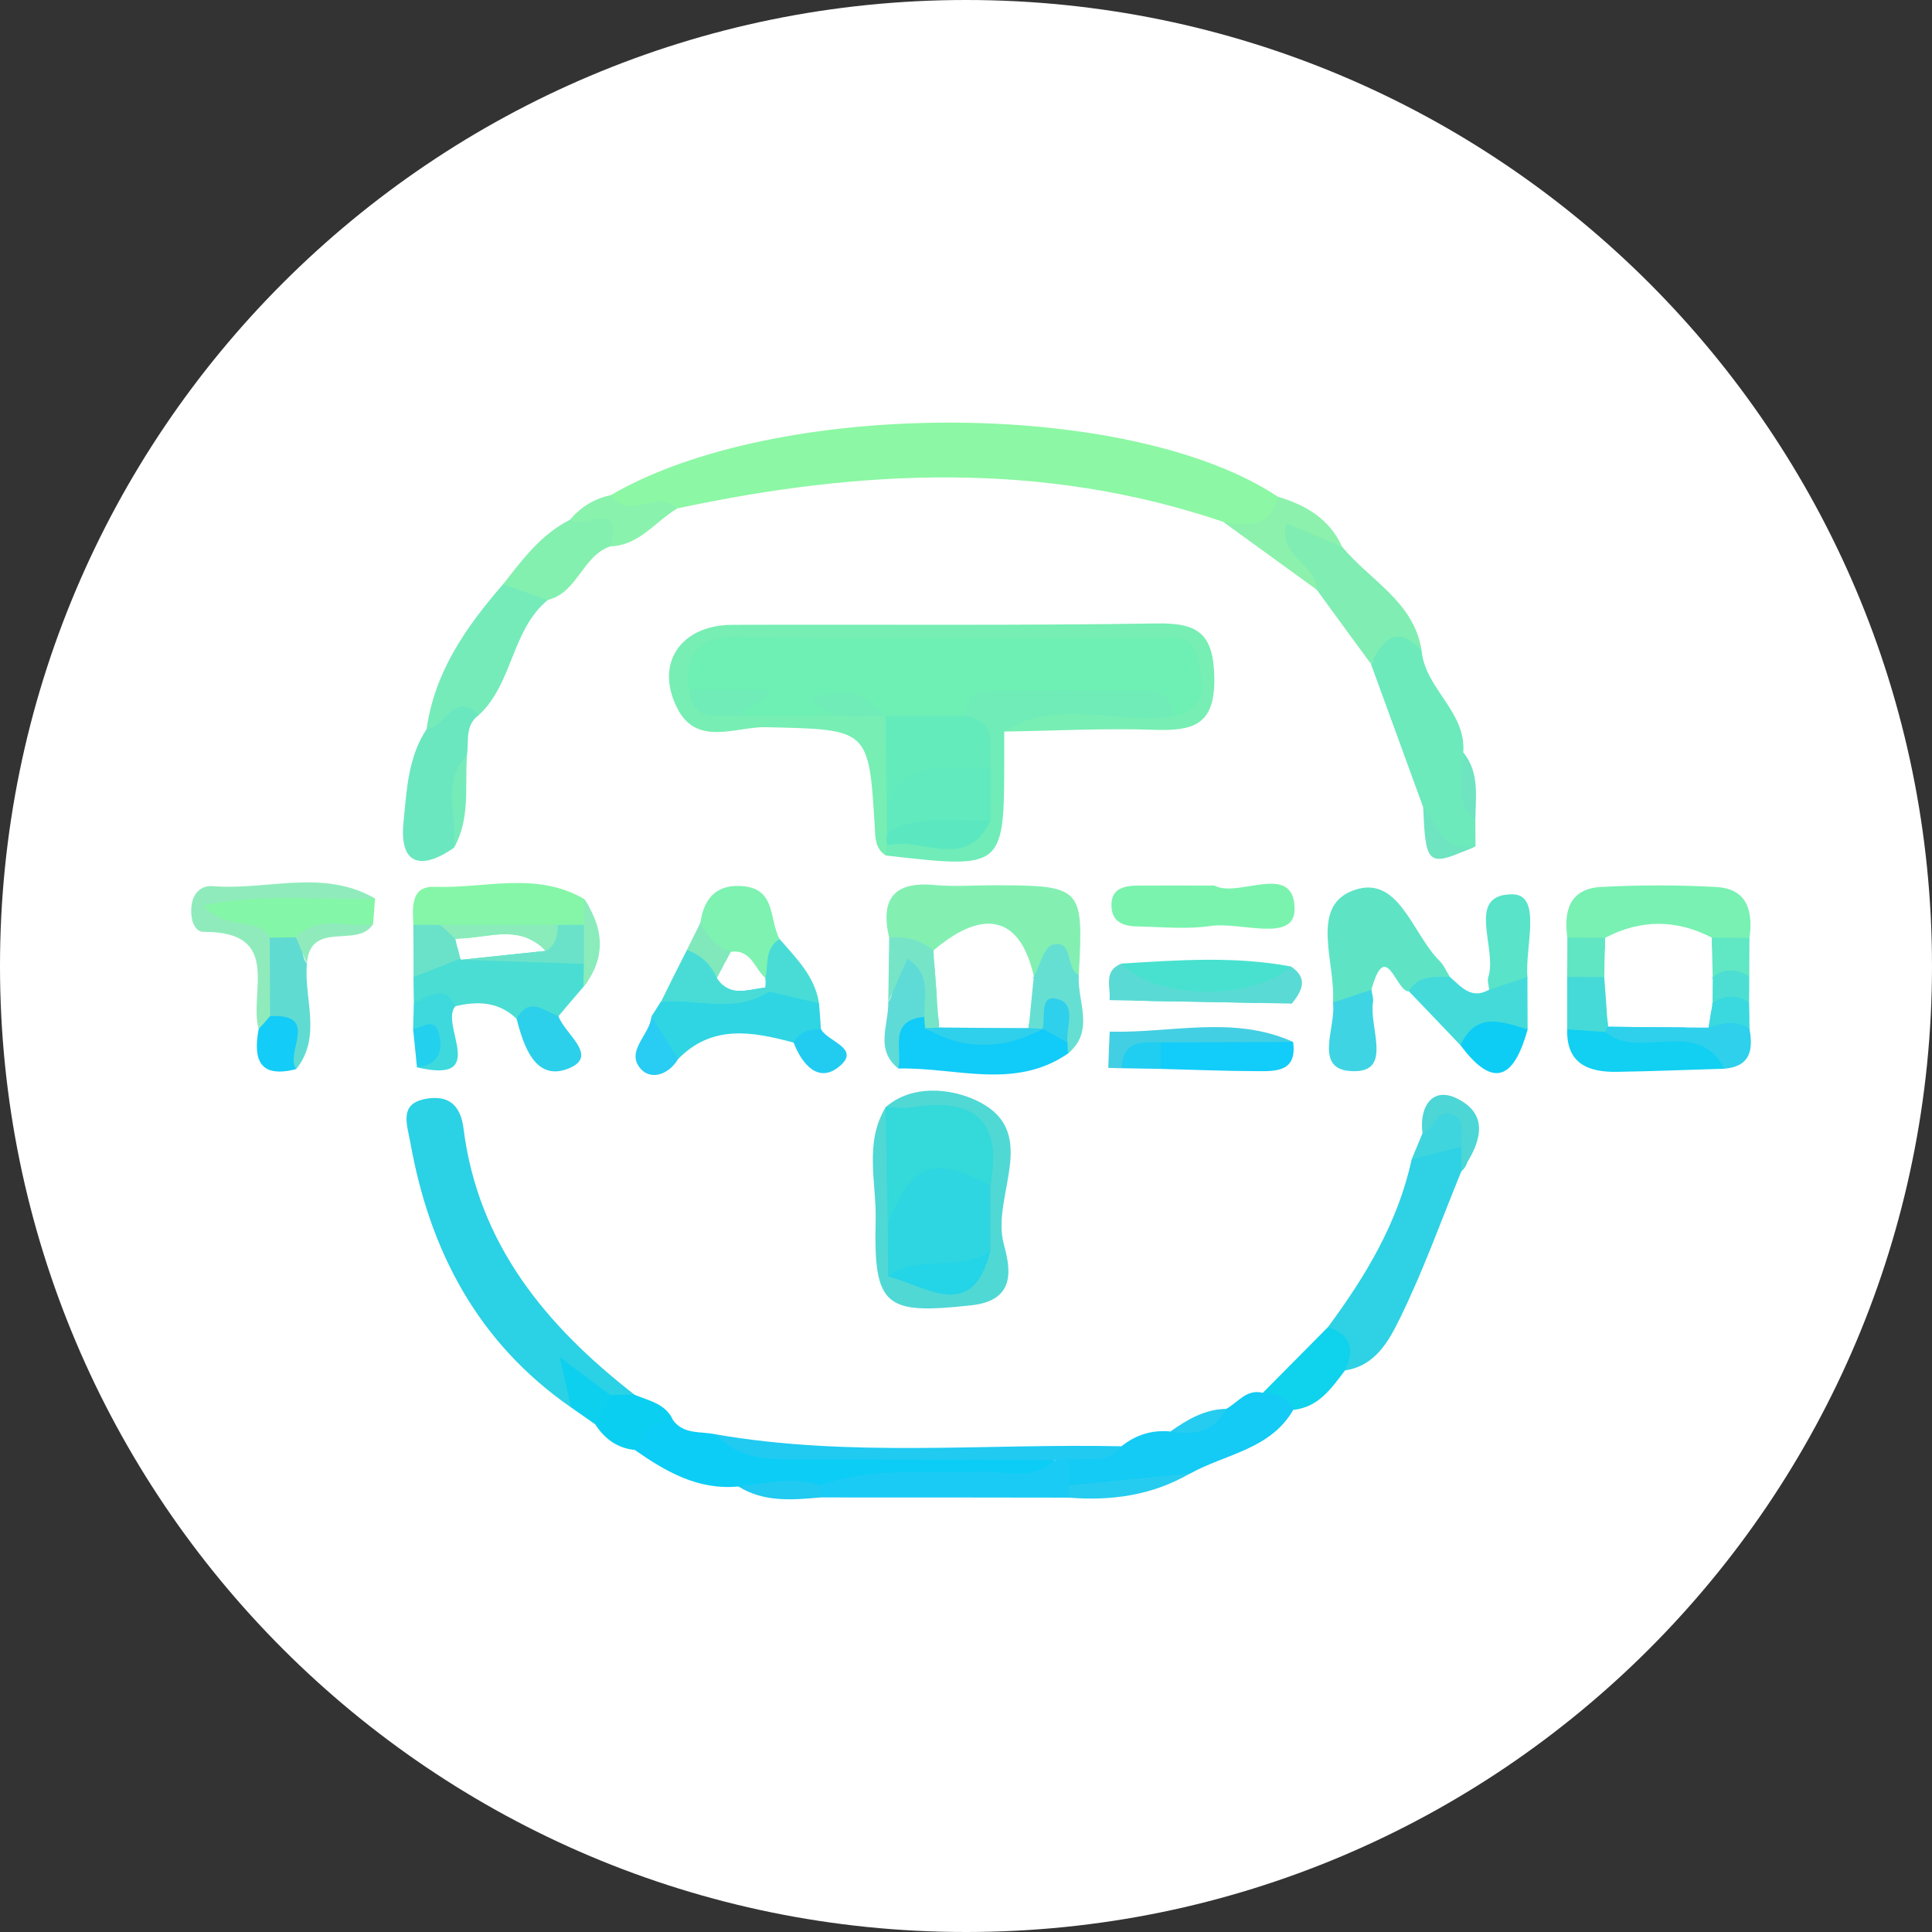 <svg width="192" height="192" viewBox="0 0 192 192" fill="none" xmlns="http://www.w3.org/2000/svg">
<rect x="0" y="0" width="192" height="192" fill="#333333" stroke="none"/>
<g clip-path="url(#clip0_5170_53580)">
<path d="M96 192C149.019 192 192 149.019 192 96C192 42.981 149.019 0 96 0C42.981 0 0 42.981 0 96C0 149.019 42.981 192 96 192Z" fill="white"/>
<path d="M173.86 102.246C173.86 101.381 173.842 100.517 173.825 99.652C173.842 98.787 173.842 97.922 173.842 97.057C173.842 95.777 173.86 94.479 173.86 93.199C174.225 90.552 173.651 88.321 170.557 88.148C166.749 87.94 162.89 87.94 159.065 88.148C155.988 88.338 155.38 90.535 155.762 93.182C155.762 94.479 155.762 95.794 155.745 97.091V102.298C155.658 105.689 157.814 106.554 160.647 106.519C164.211 106.467 167.792 106.312 171.356 106.208C173.964 105.983 174.242 104.322 173.86 102.246ZM159.448 96.572C159.448 95.794 159.465 95.015 159.5 94.254C159.5 93.908 159.5 93.562 159.517 93.216V93.199C163.046 91.348 166.576 91.348 170.122 93.182C170.122 93.545 170.139 93.891 170.139 94.254C170.157 95.188 170.192 96.14 170.209 97.091C170.174 97.126 170.122 97.16 170.087 97.195C170.122 97.23 170.157 97.264 170.209 97.282C170.209 98.077 170.192 98.89 170.192 99.686C170.174 99.703 170.139 99.738 170.139 99.755C170.157 99.773 170.157 99.773 170.174 99.773C170.139 99.998 170.105 100.222 170.07 100.447C169.983 101.001 169.896 101.572 169.792 102.125C168.975 102.125 168.175 102.108 167.358 102.108C164.854 102.091 162.368 102.073 159.865 102.039H159.795C159.778 101.762 159.761 101.485 159.726 101.208C159.639 99.842 159.535 98.475 159.43 97.109C159.43 96.936 159.43 96.745 159.448 96.572ZM150.234 88.874C145.609 88.926 148.843 94.237 147.904 97.109C147.782 97.472 147.956 97.939 147.991 98.354C146.2 99.375 145.21 98.043 144.08 97.074C143.749 96.555 143.506 95.932 143.071 95.5C140.307 92.801 138.968 86.608 134.257 88.58C130.189 90.293 132.762 95.811 132.466 99.634C132.831 102.143 130.276 106.606 134.779 106.45C138.308 106.329 136.048 102.022 136.448 99.6C136.517 99.202 136.343 98.769 136.291 98.354C137.734 93.095 138.76 98.648 140.011 98.51C141.715 100.292 143.436 102.073 145.14 103.873C148.6 108.526 150.547 106.865 151.816 102.298C151.816 100.568 151.798 98.838 151.798 97.091C151.52 94.15 153.328 88.822 150.234 88.874ZM144.827 109.183C142.376 107.938 141.02 109.945 141.367 112.626C141.002 113.491 140.655 114.356 140.29 115.221C138.934 121.483 135.717 126.828 131.962 131.897C129.807 134.077 127.651 136.239 125.495 138.419C123.861 138.004 123.026 139.387 121.862 140.01C119.723 140.045 117.985 141.083 116.316 142.259C114.49 142.086 112.874 142.588 111.448 143.73C97.992 143.435 84.484 144.871 71.08 142.536C69.638 142.225 67.951 142.588 66.891 141.135C66.16 139.491 64.509 139.215 63.066 138.609C54.269 131.776 47.507 123.645 46.064 112.141C45.803 110.135 44.864 108.889 42.673 109.149C39.562 109.512 40.431 111.623 40.779 113.543C42.708 124.355 47.507 133.454 56.755 139.872C57.555 140.425 58.355 140.996 59.154 141.55C60.076 142.968 61.328 143.92 63.083 144.093C66.178 146.255 69.377 148.106 73.375 147.726C75.913 149.3 78.712 149.075 81.511 148.815C89.752 148.815 97.975 148.815 106.215 148.833C110.44 149.179 114.49 148.608 118.211 146.463C118.228 146.446 118.246 146.446 118.263 146.446C121.792 144.491 126.243 144.058 128.52 140.114C131.041 139.855 132.31 137.969 133.666 136.187C136.674 135.755 138.03 133.246 139.107 131.049C141.437 126.309 143.228 121.293 145.227 116.397C145.54 116.12 145.714 115.826 145.801 115.532C147.226 113.197 147.852 110.688 144.827 109.183ZM120.697 88.009C117.811 88.009 115.429 87.992 113.048 88.009C111.674 88.027 110.37 88.321 110.457 90.085C110.527 91.781 111.848 92.057 113.187 92.075C115.568 92.126 117.985 92.369 120.314 92.023C123.27 91.573 128.729 93.77 128.659 90.275C128.572 85.605 123.026 89.289 120.697 88.009ZM128.503 103.544C122.557 100.862 116.368 102.696 110.283 102.523C110.231 103.717 110.179 104.928 110.144 106.121C110.579 106.139 111.013 106.156 111.465 106.156C112.752 106.173 114.056 106.208 115.36 106.225C118.524 106.312 121.705 106.433 124.887 106.45C126.834 106.467 128.92 106.502 128.503 103.544ZM114.995 61.957C100.913 62.182 86.831 62.043 72.749 62.095C67.621 62.13 65.013 65.97 67.343 70.451C69.307 74.222 73.167 72.198 76.122 72.267C86.327 72.509 86.344 72.354 86.935 82.18C86.988 83.252 86.97 84.342 88.031 85.017C99.8 86.366 99.8 86.366 99.8 75.243V72.7C104.772 72.63 109.762 72.354 114.716 72.527C118.541 72.648 120.749 72.094 120.679 67.389C120.61 63.064 119.167 61.888 114.995 61.957ZM107.206 96.901C107.693 88.113 107.589 87.992 98.688 87.975C96.775 87.975 94.846 88.13 92.933 87.957C88.848 87.559 87.457 89.324 88.361 93.182C88.326 95.309 88.309 97.437 88.274 99.582C88.344 101.814 86.901 104.305 89.282 106.191C94.915 106.035 100.791 108.37 106.128 104.703C108.858 102.419 107.032 99.531 107.206 96.901ZM92.759 94.462C97.801 90.154 101.434 91.106 102.738 97.039C102.669 97.074 102.617 97.126 102.564 97.16C102.617 97.178 102.669 97.178 102.721 97.178C102.564 98.683 102.425 100.205 102.269 101.71C102.251 101.866 102.234 102.022 102.217 102.177H101.956C99.192 102.16 96.428 102.143 93.663 102.125H93.316C93.298 101.797 93.263 101.451 93.246 101.122C93.177 100.309 93.124 99.513 93.072 98.7V98.683C93.003 97.904 92.951 97.126 92.898 96.347C92.864 95.898 92.829 95.448 92.794 94.998C92.794 94.825 92.777 94.635 92.759 94.462ZM96.584 109.166C94.341 108.232 90.691 107.747 88.048 109.996L87.996 110.066C85.858 113.664 87.127 117.573 87.022 121.31C86.814 129.925 87.996 130.651 96.549 129.717C101.208 129.216 100.322 125.773 99.748 123.593C98.444 118.75 103.781 112.141 96.584 109.166ZM81.581 102.264C81.529 101.399 81.459 100.551 81.39 99.704C80.99 97.022 79.13 95.24 77.478 93.32C76.435 91.469 77.148 88.407 73.931 88.079C71.341 87.802 69.985 89.151 69.62 91.625C69.603 91.659 69.585 91.711 69.585 91.746C69.151 92.628 68.699 93.51 68.264 94.41C67.395 96.123 66.526 97.835 65.691 99.548L65.674 99.565H65.656C65.361 100.049 65.048 100.534 64.735 101.018C64.596 102.835 62.11 104.461 63.675 106.225C64.683 107.367 66.456 106.813 67.377 105.256C70.785 101.762 74.801 102.523 78.869 103.613C79.721 105.827 81.39 107.748 83.493 105.914C85.51 104.149 82.242 103.527 81.581 102.264ZM71.237 97.178C71.48 96.728 71.706 96.278 71.95 95.829C71.984 95.777 72.002 95.725 72.037 95.69C72.228 95.327 72.419 94.963 72.61 94.6C74.662 94.289 74.975 96.261 76.07 97.195C76.07 97.264 76.087 97.334 76.07 97.403C76.087 97.489 76.087 97.558 76.087 97.645C76.105 97.783 76.087 97.922 76.07 98.06V98.147C74.61 98.285 73.062 98.942 71.845 97.904C71.637 97.714 71.428 97.489 71.237 97.178ZM58.511 90.085C58.494 90.068 58.494 90.05 58.494 90.05C58.389 89.808 58.25 89.566 58.042 89.341C53.296 86.556 48.15 88.321 43.195 88.13C40.779 88.044 41.005 90.189 41.074 91.902C41.092 93.632 41.092 95.361 41.092 97.091C41.109 97.956 41.109 98.804 41.126 99.669C41.109 100.551 41.074 101.416 41.057 102.281C41.178 103.544 41.318 104.807 41.439 106.07C48.706 107.782 43.664 101.831 45.246 99.998H45.264C47.489 99.461 49.593 99.548 51.349 101.26C52.061 104.08 53.278 107.575 56.616 106.139C59.502 104.893 56.112 102.748 55.504 100.984C56.321 100.015 57.138 99.046 57.972 98.077C58.077 97.939 58.181 97.8 58.285 97.679C60.076 95.154 59.954 92.611 58.511 90.085ZM45.733 95.292C45.646 94.929 45.559 94.583 45.472 94.237C45.42 93.995 45.351 93.77 45.299 93.528C45.281 93.441 45.246 93.355 45.229 93.268H45.594C47.802 93.234 50.149 92.403 52.27 93.164C52.548 93.268 52.809 93.389 53.07 93.562C53.331 93.701 53.591 93.891 53.835 94.099C53.974 94.22 54.113 94.358 54.252 94.496C51.453 94.79 48.671 95.085 45.872 95.379L45.733 95.292ZM145.418 74.775C145.731 70.71 141.628 68.461 141.281 64.673C140.533 59.794 136.135 57.684 133.37 54.328C132.119 51.56 129.772 50.194 126.99 49.363C112.3 39.606 77.235 39.537 60.702 49.208C59.05 49.553 57.711 50.384 56.651 51.647L56.634 51.664H56.616C53.765 53.117 51.905 55.608 49.993 58.065C46.342 62.268 43.195 66.749 42.395 72.457C40.535 75.26 40.413 78.564 40.101 81.678C39.666 85.916 41.787 86.556 45.107 84.255C46.776 81.349 46.168 78.114 46.411 75C46.602 73.634 46.185 72.077 47.593 71.056C50.983 67.908 50.81 62.632 54.443 59.621C57.416 58.895 57.868 55.228 60.667 54.293C63.553 54.207 65.117 51.802 67.325 50.522C85.51 46.63 103.607 45.765 121.549 51.854C124.643 54.103 127.738 56.352 130.85 58.601C132.64 61.057 134.431 63.514 136.239 65.97C137.977 70.728 139.698 75.467 141.437 80.225C141.663 85.605 141.854 86.176 145.592 84.549C145.905 84.446 146.253 84.307 146.635 84.1C146.635 83.235 146.618 82.387 146.618 81.539C146.635 79.204 147.07 76.799 145.418 74.775ZM21.134 88.061C19.951 87.975 19.169 88.805 19.03 90.016C18.891 91.158 19.221 92.628 20.282 92.611C28.122 92.576 24.698 98.631 25.706 102.264C25.15 105.274 25.758 107.194 29.444 106.243C32.034 102.973 30.174 99.254 30.504 95.759C30.817 91.365 35.598 94.306 37.076 91.832C37.145 90.985 37.215 90.137 37.267 89.289C32.103 86.297 26.506 88.511 21.134 88.061ZM128.311 96.053C122.713 94.998 117.081 95.413 111.448 95.759C109.605 96.486 110.405 98.095 110.266 99.392C111.118 99.409 111.97 99.427 112.821 99.444C113.343 99.444 113.882 99.461 114.404 99.479C117.898 99.531 121.41 99.6 124.904 99.669H124.921C126.069 99.686 127.234 99.721 128.381 99.738C129.389 98.493 130.05 97.247 128.311 96.053Z" fill="#FEFEFE"/>
<path d="M121.55 51.854C103.609 45.765 85.511 46.63 67.327 50.522C65.136 50.003 62.094 53.774 60.703 49.208C77.236 39.537 112.301 39.606 126.992 49.363C127.392 54.985 124.262 52.961 121.55 51.854Z" fill="#8CF7A4"/>
<path d="M63.066 138.609C62.388 139.301 61.554 139.509 60.615 139.457C60.493 139.509 60.354 139.509 60.215 139.457C60.024 139.439 59.833 139.336 59.624 139.215C58.581 138.575 57.451 137.242 56.756 139.872C47.507 133.454 42.709 124.355 40.779 113.543C40.431 111.623 39.562 109.512 42.674 109.149C44.864 108.889 45.803 110.135 46.064 112.142C47.507 123.645 54.27 131.776 63.066 138.609Z" fill="#2BD1E5"/>
<path d="M120.678 67.389C120.748 72.094 118.54 72.648 114.715 72.527C109.761 72.354 104.771 72.63 99.799 72.7C99.712 69.049 102.702 69.724 104.737 69.482C108.092 69.084 111.517 69.517 114.872 69.136C115.028 69.067 115.167 68.98 115.306 68.894C115.758 68.652 116.158 68.392 116.402 68.115C116.923 67.562 116.889 66.887 115.567 66.057C113.898 64.984 111.847 65.227 109.917 65.227C99.191 65.209 88.482 65.157 77.755 65.261C75.287 65.278 72.522 64.707 70.732 67.216C70.714 67.804 70.766 68.237 70.923 68.565C71.358 69.707 72.661 69.413 73.809 69.396C74.017 69.396 74.209 69.396 74.382 69.43C74.469 69.43 74.556 69.447 74.643 69.465H75.965C77.442 69.447 78.92 69.448 80.398 69.448H82.519C82.727 69.465 82.918 69.465 83.127 69.465C84.257 69.499 85.387 69.603 86.465 69.915C86.726 69.966 86.987 70.053 87.247 70.157C87.751 70.399 88.186 70.728 88.516 71.16C88.603 71.247 88.673 71.35 88.742 71.454C88.777 71.541 88.829 71.627 88.847 71.714C89.681 73.651 89.629 75.71 89.594 77.751V79.083C89.594 79.291 89.594 79.481 89.577 79.689C89.577 80.398 89.525 81.124 89.455 81.834C89.438 81.937 89.438 82.041 89.403 82.145C89.386 82.353 89.351 82.56 89.299 82.75C89.281 82.906 89.247 83.044 89.194 83.183C89.177 83.321 89.125 83.46 89.09 83.598C89.038 83.702 88.986 83.788 88.934 83.892C88.69 84.307 88.395 84.671 88.03 85.017C86.969 84.342 86.987 83.252 86.934 82.18C86.343 72.354 86.326 72.509 76.121 72.267C73.166 72.198 69.306 74.222 67.342 70.451C65.012 65.97 67.62 62.13 72.748 62.095C86.83 62.044 100.912 62.182 114.994 61.957C119.166 61.888 120.609 63.064 120.678 67.389Z" fill="#77EEB3"/>
<path d="M145.799 115.533C145.712 115.827 145.539 116.121 145.226 116.397C143.226 121.293 141.436 126.31 139.106 131.05C138.028 133.247 136.672 135.755 133.665 136.188C132.934 134.821 132.639 133.281 131.961 131.897C135.716 126.829 138.932 121.483 140.288 115.221C141.696 114.304 142.896 112.661 144.774 113.336C144.913 113.387 145.052 113.457 145.208 113.543C145.313 113.578 145.399 113.63 145.504 113.699C145.799 114.322 145.973 114.944 145.799 115.533Z" fill="#2ED2E4"/>
<path d="M146.634 84.1C146.252 84.307 145.904 84.446 145.591 84.549C142.236 85.743 142.288 82.37 141.436 80.225C139.698 75.468 137.977 70.728 136.238 65.97C136.308 65.867 136.36 65.763 136.412 65.642C136.899 64.344 136.012 62.286 138.203 62.026C139.872 61.836 140.48 63.514 141.28 64.673C141.628 68.461 145.73 70.71 145.417 74.775C146.704 76.869 145.052 79.481 146.617 81.539C146.617 82.387 146.634 83.235 146.634 84.1Z" fill="#6CEABB"/>
<path d="M107.207 96.901C105.712 96.365 104.217 97.385 102.722 97.178C102.67 97.178 102.617 97.178 102.565 97.16C102.617 97.126 102.67 97.074 102.739 97.039C101.435 91.106 97.802 90.154 92.76 94.462C92.778 94.635 92.795 94.825 92.795 94.998C91.039 95.154 89.579 94.514 88.362 93.182C87.458 89.324 88.849 87.559 92.934 87.957C94.846 88.13 96.776 87.975 98.688 87.975C107.589 87.992 107.694 88.113 107.207 96.901Z" fill="#83F0B2"/>
<path d="M104.803 144.681C104.803 144.836 104.803 144.975 104.786 145.113C104.803 145.148 104.803 145.165 104.786 145.182C104.63 148.417 101.778 147.397 99.918 147.518C94.233 147.916 88.479 147.051 82.794 148.192C82.36 148.141 81.925 148.123 81.49 148.123C81.334 148.106 81.177 148.106 81.021 148.106C78.465 148.089 75.892 148.487 73.372 147.725C69.373 148.106 66.174 146.255 63.08 144.093C62.854 141.204 64.036 140.096 66.887 141.134C67.948 142.588 69.634 142.224 71.077 142.536C77.162 145.58 83.698 144.023 90.044 144.352C94.964 144.612 99.901 144.006 104.803 144.681Z" fill="#0CCDF5"/>
<path d="M116.662 71.143C111.082 72.06 105.136 69.275 99.799 72.7V75.243C99.799 86.366 99.799 86.366 88.029 85.017C88.064 84.688 88.099 84.359 88.151 84.031C88.464 83.633 88.812 83.356 89.194 83.183C89.577 82.975 89.994 82.837 90.411 82.785C92.237 82.422 94.375 82.854 95.783 81.522C96.026 81.28 96.252 81.003 96.444 80.64C96.67 79.498 96.739 78.356 96.704 77.197C96.722 76.921 96.704 76.627 96.687 76.332V76.281C96.757 74.568 95.87 73.063 95.418 71.472V71.454C95.4 71.35 95.366 71.247 95.348 71.143C95.244 70.693 95.174 70.243 95.192 69.759C96.652 66.316 99.729 66.956 102.441 67.043C105.918 67.164 109.378 66.368 112.82 66.956C114.124 67.181 115.619 67.32 116.401 68.115C116.975 68.686 117.184 69.603 116.662 71.143Z" fill="#6FECB8"/>
<path d="M144.08 97.074C143.02 98.389 141.542 98.51 140.012 98.51C138.76 98.648 137.735 93.095 136.292 98.354C135.197 99.323 134.153 100.465 132.467 99.634C132.763 95.811 130.19 90.293 134.258 88.58C138.969 86.608 140.308 92.801 143.072 95.5C143.506 95.932 143.75 96.555 144.08 97.074Z" fill="#5EE4C5"/>
<path d="M128.521 140.114C126.244 144.058 121.793 144.49 118.264 146.445C118.247 146.445 118.229 146.445 118.212 146.462C114.405 147.051 110.771 148.884 106.738 148.123C106.703 148.123 106.668 148.106 106.634 148.106C106.495 148.019 106.355 147.933 106.251 147.812C105.521 147.189 105.556 146.307 105.73 145.355C105.799 145.251 105.886 145.165 105.956 145.079C106.025 145.027 106.077 144.975 106.129 144.94C107.659 143.66 109.971 145.13 111.449 143.729C112.875 142.587 114.492 142.086 116.317 142.259C118.281 141.809 120.176 141.152 121.863 140.01C123.028 139.387 123.862 138.003 125.496 138.418C127.235 137.692 128.625 137.588 128.521 140.114Z" fill="#13CBF4"/>
<path d="M99.746 123.594C100.319 125.773 101.206 129.216 96.547 129.718C87.994 130.652 86.811 129.925 87.02 121.31C87.124 117.574 85.855 113.664 87.994 110.066C89.541 111.865 89.819 113.854 89.819 115.878C89.819 116.743 89.784 117.608 89.767 118.473C89.749 119.131 89.749 119.788 89.802 120.445C89.854 121.985 89.749 123.542 90.045 125.081C90.41 125.306 90.793 125.531 91.158 125.739C93.139 126.881 95 127.521 96.043 125.289C96.286 124.787 96.477 124.13 96.634 123.282C96.703 121.431 96.634 119.598 96.617 117.781C96.651 117.504 96.686 117.245 96.703 116.985C96.738 116.518 96.738 116.051 96.703 115.636C96.477 113.059 94.861 111.623 91.471 111.571C90.167 111.554 88.984 110.983 88.046 109.997C90.688 107.748 94.339 108.232 96.582 109.166C103.779 112.142 98.442 118.75 99.746 123.594Z" fill="#50D8D5"/>
<path d="M173.862 93.199C172.784 94.185 171.532 94.427 170.141 94.254C170.141 93.891 170.124 93.545 170.124 93.182C166.577 91.348 163.048 91.348 159.519 93.199V93.216C159.502 93.562 159.502 93.909 159.502 94.254C158.094 94.445 156.824 94.168 155.764 93.182C155.382 90.535 155.99 88.338 159.067 88.148C162.892 87.94 166.751 87.94 170.558 88.148C173.653 88.321 174.227 90.552 173.862 93.199Z" fill="#78F1B2"/>
<path d="M128.659 90.275C128.729 93.769 123.27 91.573 120.314 92.022C117.985 92.368 115.568 92.126 113.187 92.074C111.848 92.057 110.527 91.78 110.457 90.085C110.37 88.32 111.674 88.026 113.048 88.009C115.429 87.992 117.811 88.009 120.697 88.009C123.026 89.289 128.572 85.604 128.659 90.275Z" fill="#7AF3AE"/>
<path d="M141.281 64.673C138.917 62.078 137.544 63.444 136.414 65.641C136.344 65.745 136.292 65.866 136.24 65.97C134.432 63.514 132.641 61.057 130.85 58.601C130.729 58.428 130.642 58.237 130.52 58.064C129.147 56.075 124.661 54.847 127.252 51.889C129.494 49.346 131.268 53.463 133.371 54.328C136.135 57.684 140.534 59.794 141.281 64.673Z" fill="#80EDB2"/>
<path d="M54.442 59.621C50.809 62.631 50.983 67.908 47.593 71.056C45.437 70.001 44.655 73.945 42.395 72.457C43.194 66.749 46.341 62.268 49.992 58.065C51.869 57.459 53.382 57.926 54.442 59.621Z" fill="#75EBB9"/>
<path d="M47.594 71.056C46.186 72.077 46.603 73.634 46.412 75C44.534 77.889 46.673 81.332 45.108 84.255C41.788 86.556 39.667 85.916 40.101 81.678C40.414 78.564 40.536 75.26 42.396 72.457C44.239 72.371 45.056 68.548 47.594 71.056Z" fill="#6BE7C0"/>
<path d="M58.044 92.316L58.026 92.333C57.87 92.454 57.713 92.576 57.539 92.68C56.827 93.129 56.027 93.354 55.175 93.475C55.105 93.475 55.053 93.493 54.984 93.493C54.358 93.527 53.715 93.544 53.072 93.562C52.811 93.389 52.55 93.268 52.272 93.164C50.151 92.403 47.804 93.233 45.596 93.268H45.231C45.248 93.354 45.283 93.441 45.3 93.527C44.866 93.51 44.431 93.458 43.997 93.423C42.867 93.233 41.963 92.576 41.076 91.901C41.006 90.188 40.78 88.043 43.197 88.13C48.152 88.32 53.297 86.556 58.044 89.341C58.252 89.566 58.391 89.808 58.496 90.05C58.496 90.05 58.496 90.067 58.513 90.085C58.791 90.829 58.583 91.572 58.044 92.316Z" fill="#85F6A8"/>
<path d="M58.285 97.679C58.181 97.8 58.077 97.939 57.972 98.077C57.138 99.046 56.321 100.014 55.504 100.983C54.183 102.004 52.74 101.295 51.349 101.26C49.593 99.547 47.489 99.461 45.264 99.997H45.247C43.856 100.014 42.431 100.637 41.127 99.668C41.109 98.803 41.109 97.956 41.092 97.091C42.048 95.517 43.334 94.479 45.229 94.271C45.316 94.254 45.386 94.237 45.473 94.237C45.56 94.582 45.647 94.928 45.734 95.275V95.292L45.873 95.378C48.672 95.084 51.453 94.79 54.252 94.496C54.113 94.358 53.974 94.219 53.835 94.098C54.113 94.115 54.391 94.133 54.669 94.185C55.643 94.323 56.617 94.582 57.555 95.05C57.66 95.102 57.781 95.153 57.886 95.223C57.938 95.275 57.99 95.326 58.025 95.378C58.668 96.122 58.807 96.883 58.285 97.679Z" fill="#4ADDD3"/>
<path d="M106.738 148.123C106.755 148.227 106.738 148.331 106.685 148.435C106.529 148.694 106.373 148.833 106.216 148.833C97.976 148.815 89.753 148.815 81.512 148.815C81.13 148.591 80.973 148.348 81.025 148.106C81.025 148.072 81.043 148.037 81.06 148.002C81.217 147.726 81.356 147.605 81.495 147.605C86.71 145.719 92.134 146.497 97.472 146.255C99.923 146.151 102.617 147.172 104.791 145.183C104.825 145.165 104.843 145.148 104.877 145.113C105.277 144.646 105.695 144.577 106.129 144.94L106.268 145.079C106.251 145.909 106.251 146.757 106.251 147.605C106.529 147.778 106.703 147.951 106.738 148.123Z" fill="#1ACBF6"/>
<path d="M81.582 102.264C80.887 103.112 80.018 103.613 78.87 103.613C74.802 102.523 70.786 101.762 67.379 105.257C65.119 104.703 65.536 102.489 64.736 101.018C65.049 100.534 65.362 100.05 65.658 99.565H65.675L65.692 99.548C67.57 98.06 69.691 97.939 71.847 97.905C73.064 98.942 74.611 98.285 76.071 98.147V98.06C76.089 97.922 76.106 97.784 76.089 97.645C78.14 97.541 79.792 98.545 81.391 99.704C81.461 100.551 81.53 101.399 81.582 102.264Z" fill="#2FD5E3"/>
<path d="M124.907 99.669C121.412 99.6 117.901 99.531 114.406 99.479C117.901 98.596 121.412 98.665 124.907 99.669Z" fill="#EDF1F2"/>
<path d="M124.883 106.45C121.702 106.433 118.52 106.312 115.356 106.226C114.052 106.208 112.748 106.174 111.462 106.156C111.01 106.156 110.575 106.139 110.141 106.122C110.593 105.741 111.079 105.395 111.618 105.118C111.653 105.084 111.688 105.067 111.723 105.049C112.731 104.686 113.774 104.582 114.835 104.53C115.008 104.53 115.2 104.513 115.373 104.513H115.391C118.086 104.184 120.902 105.24 123.44 103.908C120.745 103.717 118.016 104.184 115.373 103.994C115.269 104.011 115.165 103.994 115.078 103.977C114.435 103.942 113.791 103.838 113.148 103.683C112.175 103.458 111.219 103.094 110.28 102.524C116.364 102.697 122.553 100.863 128.499 103.544C128.916 106.502 126.83 106.468 124.883 106.45Z" fill="#EDF1F2"/>
<path d="M111.448 143.729C110.092 145.598 108.04 144.802 106.267 145.079H105.954C105.589 145.079 105.241 145.096 104.876 145.113H104.789C96.149 145.079 87.491 145.027 78.834 145.044C75.948 145.044 73.201 144.836 71.08 142.536C84.484 144.871 97.992 143.435 111.448 143.729Z" fill="#20CAF1"/>
<path d="M106.128 104.703C100.791 108.37 94.915 106.035 89.282 106.191C88.552 103.976 87.648 101.728 90.569 100.292C91.021 100.274 91.456 100.344 91.873 100.465C91.994 100.499 92.099 100.534 92.203 100.568C92.273 100.586 92.325 100.62 92.377 100.638C92.672 100.828 92.951 100.984 93.246 101.122C93.263 101.451 93.298 101.797 93.316 102.125H93.663C96.428 102.143 99.192 102.16 101.956 102.177H102.217C102.234 102.022 102.251 101.866 102.269 101.71C102.321 101.71 102.391 101.693 102.443 101.693C102.86 101.624 103.277 101.606 103.712 101.641C103.886 101.624 104.06 101.641 104.233 101.658C104.39 101.693 104.529 101.728 104.668 101.797H104.685C104.877 101.849 105.05 101.935 105.207 102.039C105.555 102.212 105.85 102.471 106.094 102.765C106.215 102.887 106.32 103.025 106.406 103.163C106.737 103.752 106.65 104.27 106.128 104.703Z" fill="#11CBF8"/>
<path d="M60.668 54.294C57.87 55.228 57.417 58.895 54.445 59.622C52.967 59.103 51.489 58.584 49.994 58.065C51.907 55.608 53.767 53.117 56.618 51.664H56.635L56.653 51.647C58.408 50.886 60.338 50.298 61.798 51.872C62.633 52.771 61.555 53.706 60.668 54.294Z" fill="#84F0B0"/>
<path d="M37.267 89.29C34.624 91.695 31.356 90.812 28.279 90.916C23.933 91.037 28.696 92.49 28.122 93.165V93.182C28.088 93.234 28.018 93.269 27.931 93.303C27.983 93.476 28.035 93.666 28.07 93.84C28.644 96.019 28.627 98.199 28.018 100.413C27.931 100.621 27.844 100.811 27.723 100.984C27.618 101.209 27.479 101.399 27.323 101.572C26.958 102.005 26.436 102.281 25.706 102.264C24.698 98.631 28.122 92.577 20.282 92.611C19.221 92.629 18.891 91.158 19.03 90.016C19.169 88.805 19.951 87.975 21.134 88.062C26.506 88.511 32.103 86.297 37.267 89.29Z" fill="#90EBBC"/>
<path d="M37.267 89.289C37.215 90.137 37.145 90.985 37.076 91.832C34.903 93.476 31.843 91.504 29.774 93.51C29.722 93.545 29.687 93.597 29.635 93.649C29.618 93.666 29.618 93.666 29.601 93.683C29.079 93.856 28.557 93.925 28.071 93.839C27.636 93.752 27.201 93.545 26.819 93.182C25.515 90.95 22.664 92.663 20.195 89.981C26.35 88.684 31.878 89.549 37.267 89.289Z" fill="#84F6A7"/>
<path d="M151.812 102.299C149.709 103.319 147.257 102.887 145.136 103.873C143.433 102.074 141.712 100.292 140.008 98.51C140.947 96.85 142.563 97.109 144.076 97.075C145.206 98.043 146.197 99.375 147.987 98.355C148.891 96.867 149.882 95.587 151.795 97.092C151.795 98.839 151.812 100.569 151.812 102.299Z" fill="#44DADA"/>
<path d="M128.315 96.053C127.62 98.336 127.22 99.34 124.925 99.668H124.908C121.414 99.599 117.902 99.53 114.408 99.478C113.886 99.461 113.347 99.444 112.826 99.444C111.678 99.097 110.965 98.181 111.452 95.759C117.085 95.413 122.718 94.998 128.315 96.053Z" fill="#48E1CF"/>
<path d="M77.476 93.32C76.937 94.617 77.754 96.295 76.363 97.385C76.259 97.402 76.172 97.42 76.068 97.402C76.085 97.333 76.068 97.264 76.068 97.195C74.972 96.261 74.66 94.288 72.608 94.6C72.417 94.963 72.226 95.326 72.034 95.69C71.861 95.586 71.652 95.499 71.461 95.413C70.279 94.462 68.94 93.579 69.583 91.746C69.583 91.711 69.601 91.659 69.618 91.624C69.983 89.151 71.339 87.801 73.929 88.078C77.146 88.407 76.433 91.469 77.476 93.32Z" fill="#7DF2B1"/>
<path d="M171.356 106.208C167.792 106.311 164.211 106.467 160.647 106.519C157.814 106.554 155.658 105.689 155.745 102.298C156.875 101.243 158.231 101.018 159.726 101.208C159.761 101.485 159.778 101.762 159.795 102.038H159.865C162.368 102.073 164.854 102.09 167.358 102.108C169.548 102.506 171.739 103.042 171.356 106.208Z" fill="#11D0F1"/>
<path d="M151.798 97.091C150.529 97.524 149.26 97.939 147.991 98.354C147.956 97.939 147.782 97.472 147.904 97.109C148.843 94.237 145.609 88.926 150.233 88.874C153.328 88.823 151.52 94.151 151.798 97.091Z" fill="#59E3C9"/>
<path d="M130.852 58.601C127.74 56.352 124.645 54.103 121.551 51.854C123.933 52.252 126.262 52.529 126.992 49.363C129.774 50.194 132.121 51.56 133.373 54.328C131.634 53.602 129.913 52.875 127.861 52.027C126.888 55.245 130.904 56.075 130.852 58.601Z" fill="#8BF1AC"/>
<path d="M133.667 136.187C132.311 137.969 131.042 139.855 128.521 140.114C127.913 138.834 126.765 138.54 125.496 138.419C127.652 136.239 129.808 134.077 131.963 131.897C134.328 132.624 134.588 134.18 133.667 136.187Z" fill="#0FD2EC"/>
<path d="M128.381 99.738C127.233 99.72 126.068 99.686 124.921 99.668H124.904C121.409 99.599 117.898 99.53 114.403 99.478C113.882 99.461 113.343 99.444 112.821 99.444C111.969 99.426 111.117 99.409 110.266 99.392C110.405 98.094 109.605 96.485 111.448 95.759C114.734 99.357 124.417 99.53 128.311 96.053C130.05 97.246 129.389 98.492 128.381 99.738Z" fill="#5ADAD5"/>
<path d="M29.442 106.242C27.929 105.083 28.242 103.025 27.321 101.571C27.181 101.364 27.025 101.156 26.834 100.983C26.834 98.388 26.816 95.776 26.816 93.181C27.251 93.164 27.686 93.164 28.12 93.181V93.164H29.424C29.581 93.268 29.685 93.372 29.772 93.51C30.015 93.873 30.05 94.34 30.102 94.79V94.807C30.172 95.153 30.259 95.499 30.502 95.759C30.172 99.253 32.032 102.973 29.442 106.242Z" fill="#5FDBD2"/>
<path d="M134.779 106.449C130.277 106.605 132.832 102.142 132.467 99.634C133.736 99.219 135.005 98.786 136.292 98.353C136.344 98.769 136.518 99.201 136.448 99.599C136.048 102.021 138.308 106.328 134.779 106.449Z" fill="#3ED4E3"/>
<path d="M106.131 104.703C106.114 104.323 106.114 103.959 106.079 103.579C105.749 103.163 105.575 102.42 105.21 102.039C105.071 101.901 104.897 101.797 104.688 101.797H104.671C104.41 101.797 104.063 101.918 103.628 102.247C103.454 102.35 103.263 102.437 103.089 102.523C102.985 102.558 102.88 102.575 102.776 102.575C102.515 102.575 102.272 102.472 102.029 102.247C101.994 102.229 101.976 102.195 101.959 102.177H102.22C102.237 102.022 102.255 101.866 102.272 101.71C102.428 100.205 102.567 98.683 102.724 97.178C102.672 97.178 102.62 97.178 102.567 97.161C102.62 97.126 102.672 97.074 102.741 97.04C103.35 95.933 103.784 94.064 104.619 93.874C106.757 93.372 105.836 96.244 107.209 96.901C107.035 99.531 108.861 102.42 106.131 104.703Z" fill="#66DFD3"/>
<path d="M56.613 106.139C53.275 107.575 52.059 104.08 51.346 101.26C52.58 98.96 54.075 100.482 55.501 100.984C56.109 102.748 59.499 104.893 56.613 106.139Z" fill="#2CD0EA"/>
<path d="M76.418 98.544C73.01 100.793 69.255 99.219 65.674 99.565L65.691 99.548C66.526 97.835 67.395 96.123 68.264 94.41C69.985 93.407 70.663 95.154 71.776 95.707C71.828 95.759 71.898 95.794 71.95 95.828C71.706 96.278 71.48 96.728 71.237 97.178C71.428 97.489 71.637 97.714 71.845 97.904C73.062 98.942 74.61 98.285 76.07 98.147V98.06C76.209 98.181 76.331 98.354 76.418 98.544Z" fill="#49DCD7"/>
<path d="M171.359 106.208C168.664 100.984 162.944 105.464 159.52 102.558C159.641 102.385 159.746 102.212 159.867 102.039C162.371 102.074 164.857 102.091 167.36 102.108C168.177 102.108 168.977 102.126 169.794 102.126C169.898 101.572 169.985 101.001 170.072 100.448C171.567 100.361 173.028 100.396 173.862 102.247C174.245 104.323 173.966 105.983 171.359 106.208Z" fill="#2ED0EC"/>
<path d="M128.499 103.544C124.883 105.932 120.815 104.375 116.99 104.842C116.451 104.876 115.912 104.859 115.373 104.842C115.182 104.842 114.991 104.842 114.782 104.859C113.583 104.876 112.418 105.084 111.462 106.156C111.01 106.156 110.575 106.139 110.141 106.122C110.175 104.928 110.228 103.717 110.28 102.524C116.364 102.697 122.553 100.863 128.499 103.544Z" fill="#43CFE3"/>
<path d="M66.888 141.135C64.906 141.204 63.759 142.346 63.081 144.093C61.325 143.92 60.073 142.968 59.152 141.55C58.63 140.425 58.943 139.716 59.621 139.214C59.899 138.989 60.247 138.799 60.63 138.626C61.447 138.609 62.264 138.609 63.063 138.609C64.506 139.214 66.158 139.491 66.888 141.135Z" fill="#0BCFF0"/>
<path d="M60.668 54.293C61.955 49.415 57.886 52.685 56.635 51.664L56.652 51.647C57.713 50.384 59.051 49.553 60.703 49.208C62.476 51.82 65.414 48.585 67.326 50.522C65.119 51.802 63.554 54.207 60.668 54.293Z" fill="#89F2AD"/>
<path d="M151.818 102.298C150.549 106.865 148.602 108.526 145.143 103.872C146.69 100.464 149.298 101.554 151.818 102.298Z" fill="#0ECDF5"/>
<path d="M93.069 98.682V98.7C92.912 99.322 92.617 99.928 92.2 100.568C92.095 100.724 91.974 100.897 91.852 101.052C88.236 101.398 89.696 104.27 89.279 106.19C86.897 104.305 88.34 101.814 88.27 99.582C88.462 99.357 88.566 99.08 88.636 98.769C88.966 97.039 87.801 94.34 90.322 94.738C91.643 94.946 92.495 95.534 92.895 96.347C92.947 97.126 92.999 97.904 93.069 98.682Z" fill="#5FDBD7"/>
<path d="M93.665 102.126C93.63 102.16 93.595 102.195 93.56 102.212C93.213 102.506 92.83 102.576 92.396 102.42C92.239 102.351 92.1 102.264 91.944 102.178C91.891 101.797 91.857 101.434 91.857 101.053C91.857 100.863 91.857 100.673 91.874 100.465C91.909 98.649 92.378 96.677 90.188 95.275C89.649 96.469 89.145 97.628 88.641 98.77C88.519 99.047 88.397 99.306 88.275 99.583C88.31 97.438 88.328 95.31 88.362 93.182C89.996 93.044 91.492 93.373 92.761 94.462C92.778 94.635 92.796 94.826 92.796 94.999C92.83 95.448 92.865 95.898 92.9 96.348C92.952 97.126 93.004 97.905 93.074 98.683V98.701C93.126 99.514 93.178 100.309 93.247 101.122C93.265 101.451 93.3 101.797 93.317 102.126H93.665Z" fill="#76E5C7"/>
<path d="M41.439 106.07C42.482 104.703 42.83 103.388 41.057 102.281C41.074 101.416 41.109 100.551 41.126 99.669C42.552 99.098 44.047 97.697 45.264 99.981V99.998H45.246C43.664 101.832 48.706 107.782 41.439 106.07Z" fill="#3DD9DD"/>
<path d="M81.39 99.704C79.721 99.323 78.07 98.925 76.418 98.545L76.07 98.147V98.06C76.088 97.922 76.105 97.784 76.088 97.645C76.088 97.559 76.088 97.489 76.07 97.403C76.088 97.334 76.07 97.264 76.07 97.195C76.366 95.829 75.983 94.237 77.478 93.32C79.13 95.24 80.99 97.022 81.39 99.704Z" fill="#49DCD7"/>
<path d="M29.442 106.243C25.756 107.194 25.148 105.274 25.704 102.264C26.087 101.849 26.469 101.416 26.834 100.984C27.165 100.966 27.46 100.966 27.721 100.984C31.424 101.209 28.312 104.755 29.442 106.243Z" fill="#13CCF7"/>
<path d="M159.793 102.038L159.515 102.557C158.263 102.471 156.994 102.384 155.742 102.298V97.091C156.942 96.122 158.159 95.932 159.445 96.572C159.428 96.745 159.428 96.935 159.428 97.108C159.532 98.475 159.636 99.841 159.723 101.208C159.758 101.485 159.775 101.762 159.793 102.038Z" fill="#45DAD8"/>
<path d="M145.8 115.532C145.626 115.826 145.417 116.12 145.226 116.397V113.958C145.104 113.681 144.948 113.491 144.774 113.335C143.852 112.505 142.409 113.145 141.366 112.626C141.019 109.945 142.375 107.938 144.826 109.183C147.851 110.688 147.225 113.197 145.8 115.532Z" fill="#4CD6D6"/>
<path d="M60.634 138.626C60.495 138.903 60.356 139.18 60.217 139.457C59.869 140.149 59.504 140.841 59.156 141.55C58.357 140.996 57.557 140.425 56.757 139.872C56.444 138.488 56.131 137.104 55.645 134.89C57.731 136.447 59.191 137.536 60.634 138.626Z" fill="#0DD0EF"/>
<path d="M118.265 146.428C118.247 146.445 118.23 146.445 118.212 146.462C114.492 148.607 110.441 149.178 106.217 148.832C106.234 148.486 106.234 148.158 106.252 147.812V147.604C110.25 147.223 114.266 146.826 118.265 146.428Z" fill="#26CCEF"/>
<path d="M145.207 113.543C145.207 113.698 145.207 113.82 145.224 113.958C143.59 114.39 141.939 114.806 140.287 115.221C140.652 114.356 141 113.491 141.365 112.626C142.53 112.263 142.773 110.204 144.251 110.723C145.589 111.173 145.259 112.453 145.207 113.543Z" fill="#3ED5DE"/>
<path d="M67.38 105.256C66.459 106.813 64.686 107.367 63.677 106.225C62.112 104.461 64.599 102.834 64.738 101.018C65.624 102.437 66.511 103.838 67.38 105.256Z" fill="#29CCF2"/>
<path d="M159.515 93.216C159.497 93.562 159.497 93.908 159.497 94.254C159.463 95.015 159.445 95.794 159.445 96.572C159.428 96.745 159.428 96.936 159.428 97.109C158.193 97.091 156.977 97.091 155.742 97.091C155.76 95.794 155.76 94.479 155.76 93.182C157.011 93.182 158.263 93.199 159.497 93.199L159.515 93.216Z" fill="#60E6C3"/>
<path d="M83.493 105.914C81.39 107.747 79.721 105.827 78.869 103.613C79.46 102.523 80.469 102.264 81.581 102.264C82.242 103.527 85.51 104.149 83.493 105.914Z" fill="#22CCF1"/>
<path d="M45.737 95.275C44.19 95.88 42.643 96.486 41.096 97.091C41.096 95.361 41.096 93.631 41.078 91.901C41.982 91.901 42.869 91.901 43.773 91.919C44.294 92.438 45.042 92.628 45.546 93.164C45.563 93.199 45.581 93.233 45.598 93.268H45.233C45.251 93.355 45.285 93.441 45.303 93.528C45.355 93.77 45.424 93.995 45.477 94.237C45.563 94.583 45.65 94.929 45.737 95.275Z" fill="#6AE2C9"/>
<path d="M37.073 91.832C35.595 94.306 30.815 91.365 30.502 95.759C30.363 95.448 30.241 95.119 30.102 94.808V94.791C29.928 94.41 29.771 94.029 29.632 93.649C29.563 93.493 29.493 93.32 29.424 93.165C31.632 90.794 34.518 92.265 37.073 91.832Z" fill="#90EBBC"/>
<path d="M173.858 93.199C173.858 94.479 173.841 95.776 173.841 97.057C172.572 97.558 171.303 97.974 170.208 97.281C170.155 97.264 170.121 97.23 170.086 97.195C170.121 97.16 170.173 97.126 170.208 97.091C170.19 96.14 170.155 95.188 170.138 94.254C170.138 93.891 170.121 93.545 170.121 93.182C171.355 93.199 172.607 93.199 173.858 93.199Z" fill="#60E7C3"/>
<path d="M58.286 97.679C58.182 97.8 58.078 97.938 57.973 98.077L58.025 95.793C57.817 95.534 57.66 95.292 57.556 95.049C57.156 94.254 57.156 93.475 57.539 92.68C57.643 92.42 57.817 92.16 58.025 91.901C58.043 91.053 58.043 90.206 58.043 89.341C58.199 89.583 58.338 89.808 58.495 90.05C58.495 90.05 58.495 90.067 58.512 90.085C59.955 92.61 60.077 95.153 58.286 97.679Z" fill="#8AECBB"/>
<path d="M146.632 84.099C146.249 84.272 145.902 84.428 145.589 84.549C141.851 86.175 141.66 85.604 141.434 80.224C142.963 81.798 143.259 84.981 146.632 84.099Z" fill="#6EE4C0"/>
<path d="M45.11 84.255C45.493 81.159 43.806 77.785 46.414 75C46.171 78.114 46.779 81.349 45.11 84.255Z" fill="#75EBB9"/>
<path d="M41.439 106.07C41.317 104.807 41.178 103.544 41.057 102.281C41.943 102.126 43.126 101.088 43.578 102.575C44.082 104.288 43.664 105.828 41.439 106.07Z" fill="#23D0EE"/>
<path d="M81.511 148.815C78.712 149.074 75.913 149.299 73.375 147.725C76.07 147.448 78.764 146.653 81.494 147.604V148.123C81.494 148.348 81.494 148.573 81.511 148.815Z" fill="#20CAF1"/>
<path d="M173.841 97.057C173.841 97.922 173.841 98.787 173.824 99.652C172.589 99.877 171.32 100.465 170.173 99.773C170.155 99.773 170.155 99.773 170.138 99.755C170.138 99.738 170.173 99.704 170.19 99.686C170.19 98.891 170.208 98.078 170.208 97.282C170.155 97.264 170.121 97.23 170.086 97.195C170.121 97.161 170.173 97.126 170.208 97.091C171.407 96.209 172.624 96.261 173.841 97.057Z" fill="#4DDED3"/>
<path d="M173.861 102.246C172.54 101.312 171.166 101.675 169.793 102.125C169.897 101.571 169.984 101 170.071 100.447C170.106 100.222 170.141 99.997 170.175 99.772C170.158 99.772 170.158 99.772 170.141 99.755C170.141 99.738 170.175 99.703 170.193 99.686C171.392 98.803 172.609 98.838 173.826 99.651C173.844 100.516 173.861 101.381 173.861 102.246Z" fill="#39D9DF"/>
<path d="M72.608 94.6C72.417 94.963 72.225 95.327 72.034 95.69C71.999 95.725 71.982 95.777 71.947 95.829C71.704 96.278 71.478 96.728 71.234 97.178C70.643 95.846 69.67 94.894 68.262 94.41C68.696 93.51 69.148 92.628 69.583 91.746C69.6 91.711 69.618 91.677 69.635 91.642C70.209 93.043 71.182 94.047 72.608 94.6Z" fill="#81E8BC"/>
<path d="M146.62 81.539C144.43 79.602 145.577 77.076 145.421 74.775C147.072 76.799 146.638 79.204 146.62 81.539Z" fill="#6EE4C0"/>
<path d="M121.86 140.01C120.661 142.328 118.627 142.64 116.314 142.259C117.983 141.083 119.722 140.045 121.86 140.01Z" fill="#26CCEF"/>
<path d="M116.666 71.143C116.44 69.742 115.814 68.669 114.249 68.652C108.912 68.617 103.558 68.6 98.22 68.652C96.656 68.669 96.013 69.742 95.839 71.16C93.231 73.409 90.623 73.08 88.033 71.16C86.868 70.088 85.39 69.932 83.913 69.724C83.408 69.655 82.939 69.171 82.383 69.534C82.939 69.949 83.096 70.485 82.8 71.126C79.775 71.126 76.767 71.126 73.742 71.126C73.377 70.157 73.76 69.586 74.716 69.344C74.368 69.015 74.055 69.344 73.742 69.43C71.865 69.897 70.04 70.122 68.492 68.565C68.005 64.725 69.518 63.254 73.569 63.324C87.164 63.531 100.776 63.376 114.371 63.427C116.196 63.427 118.665 62.822 119.047 65.555C119.326 67.683 120.317 70.485 116.666 71.143Z" fill="#6EEFB3"/>
<path d="M88.016 71.16C90.623 71.16 93.231 71.16 95.821 71.16C99.316 71.593 98.186 74.309 98.412 76.35C95.213 78.218 91.579 78.962 88.12 80.173C88.085 77.163 88.05 74.153 88.016 71.16Z" fill="#64EBBB"/>
<path d="M88.133 80.173C90.062 74.931 94.583 76.54 98.425 76.35C98.425 78.08 98.425 79.81 98.425 81.522C95.226 83.737 91.61 82.56 88.15 82.785C88.15 81.92 88.133 81.038 88.133 80.173Z" fill="#60EABE"/>
<path d="M88.15 82.785C91.366 80.761 94.965 81.747 98.424 81.522C96.077 86.712 91.54 83.062 88.15 84.031C88.08 83.615 88.08 83.2 88.15 82.785Z" fill="#5BE8C1"/>
<path d="M68.473 68.565C71.046 68.565 73.601 68.565 76.226 68.565C76.261 70.451 73.966 69.759 73.706 71.126C71.654 70.901 68.907 72.06 68.473 68.565Z" fill="#6FECB8"/>
<path d="M82.76 71.108C81.925 70.52 81.091 69.931 80.309 69.378C84.829 68.461 84.829 68.461 87.993 71.142C86.254 71.142 84.516 71.125 82.76 71.108Z" fill="#6FECB8"/>
<path d="M102.215 102.177C102.146 102.194 102.094 102.229 102.024 102.246C99.191 103.232 96.374 103.301 93.558 102.211C93.471 102.194 93.401 102.16 93.314 102.125H93.662C96.426 102.142 99.191 102.16 101.955 102.177H102.215Z" fill="#F9FCFB"/>
<path d="M102.736 97.04C102.736 97.091 102.719 97.126 102.719 97.178C102.667 97.178 102.615 97.178 102.562 97.161C102.615 97.126 102.667 97.074 102.736 97.04Z" fill="#F9FCFB"/>
<path d="M98.426 117.798C98.426 119.96 98.426 122.123 98.426 124.285C95.87 128.42 91.75 126.413 88.255 126.846C88.238 125.098 88.238 123.351 88.221 121.604C89.246 119.372 87.699 115.93 91.611 115.013C94.688 114.286 96.983 114.857 98.426 117.798Z" fill="#2DD6E1"/>
<path d="M98.427 117.799C97.819 117.47 97.245 117.193 96.706 116.986C93.299 115.498 91.438 115.844 89.769 118.474C89.3 119.2 88.865 120.082 88.396 121.172C88.344 121.311 88.274 121.449 88.222 121.605C88.135 117.764 88.066 113.924 87.996 110.066L88.048 109.997C88.883 110.032 89.752 110.187 90.552 110.049C96.81 109.011 99.644 111.346 98.427 117.799Z" fill="#34D9DA"/>
<path d="M88.254 126.846C91.279 124.58 95.382 126.517 98.424 124.286C96.651 131.499 92.113 127.832 88.254 126.846Z" fill="#24D4E7"/>
<path d="M170.141 99.755C170.141 99.738 170.175 99.703 170.193 99.686C170.193 99.721 170.175 99.738 170.175 99.773C170.158 99.773 170.158 99.772 170.141 99.755Z" fill="#EAF7F7"/>
<path d="M170.208 97.091V97.281C170.155 97.264 170.121 97.229 170.086 97.195C170.121 97.16 170.173 97.125 170.208 97.091Z" fill="#EAF7F7"/>
<path d="M58.023 91.901V95.794C53.972 95.655 49.922 95.517 45.871 95.379C48.67 95.084 51.452 94.79 54.251 94.496C54.111 94.358 53.972 94.219 53.833 94.098C53.59 93.891 53.329 93.701 53.069 93.562C52.808 93.389 52.547 93.268 52.269 93.164H52.338C53.538 93.164 54.633 92.887 55.433 91.919C56.302 91.919 57.171 91.901 58.023 91.901Z" fill="#6AE2C9"/>
<path d="M55.433 91.919C55.433 92.472 55.381 93.009 55.172 93.476C55.068 93.735 54.894 93.978 54.668 94.185C54.546 94.306 54.407 94.41 54.251 94.496C54.112 94.358 53.972 94.22 53.833 94.099C53.59 93.891 53.329 93.701 53.069 93.562C52.808 93.389 52.547 93.268 52.269 93.165C50.148 92.403 47.801 93.234 45.593 93.268H45.228C44.741 92.819 44.254 92.369 43.768 91.919H55.433Z" fill="#8AECBB"/>
<path d="M124.889 106.45C121.707 106.432 118.526 106.311 115.362 106.225C114.962 105.758 114.771 105.308 114.788 104.858C114.788 104.737 114.806 104.633 114.84 104.53C114.893 104.339 114.962 104.149 115.084 103.976C115.171 103.838 115.258 103.716 115.379 103.595C119.76 103.578 124.124 103.561 128.505 103.543C128.922 106.502 126.836 106.467 124.889 106.45Z" fill="#12CCF9"/>
<path d="M115.376 103.596V104.841C115.359 105.291 115.359 105.758 115.359 106.225C114.055 106.208 112.751 106.174 111.465 106.156C111.482 105.758 111.534 105.412 111.621 105.118C111.882 104.271 112.438 103.855 113.151 103.682C113.812 103.527 114.577 103.561 115.376 103.596Z" fill="#20CEF1"/>
<path d="M103.624 102.246C103.45 102.35 103.259 102.436 103.085 102.523C99.504 104.27 95.94 104.339 92.393 102.419C92.237 102.35 92.098 102.263 91.941 102.177C92.393 102.16 92.863 102.142 93.315 102.125H93.662C96.427 102.142 99.191 102.16 101.955 102.177H102.216C102.685 102.194 103.155 102.229 103.624 102.246Z" fill="#2FD0EB"/>
<path d="M103.623 102.247C103.884 101.122 103.345 98.908 104.91 99.237C107.117 99.669 105.918 102.039 106.074 103.596C105.257 103.146 104.44 102.696 103.623 102.247Z" fill="#2FD0EB"/>
</g>
<defs>
<clipPath id="clip0_5170_53580">
<rect width="192" height="192" fill="white"/>
</clipPath>
</defs>
</svg>
